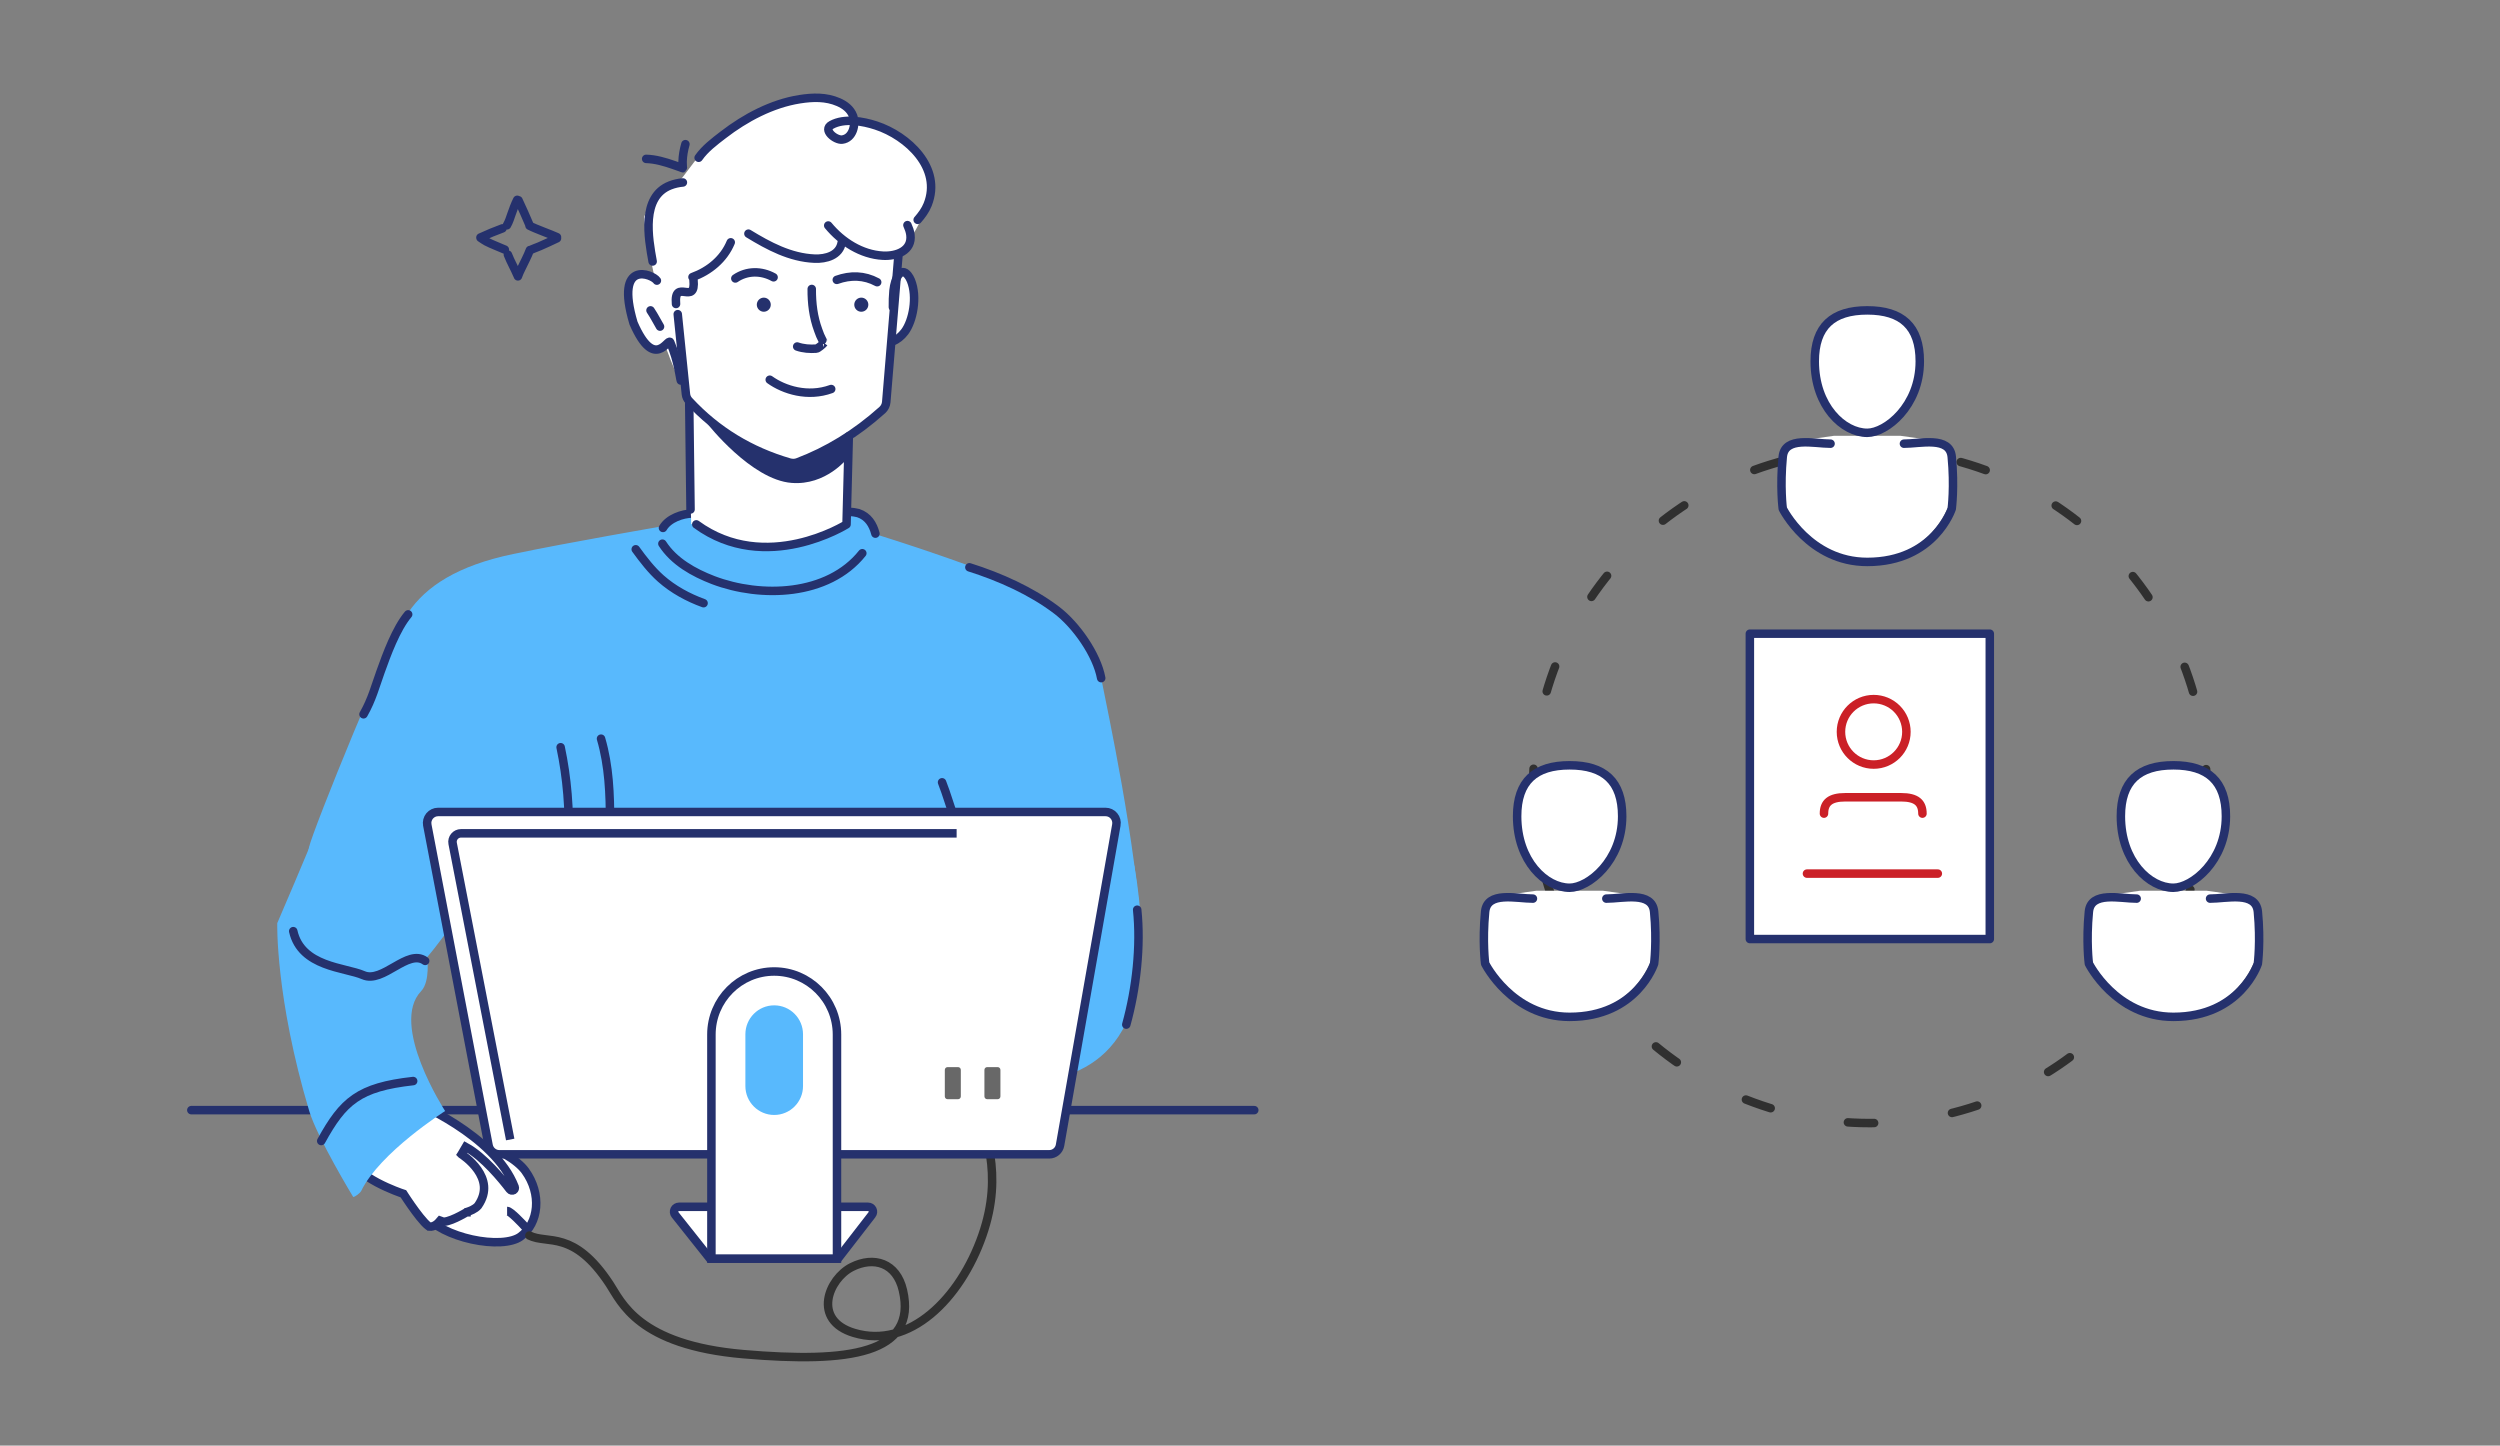 <svg width="588" height="340" viewBox="0 0 588 340" fill="none" xmlns="http://www.w3.org/2000/svg">
<rect x="0" y="0" width="588" height="340" fill="#808080" stroke="none"/>
<path d="M45 261.104H295" stroke="#25316D" stroke-width="2" stroke-linecap="round" stroke-linejoin="round"/>
<path d="M101.086 270.311L101.23 270.205L101.329 270.057C102.104 268.896 103.501 268.202 105.439 267.988C107.373 267.775 109.708 268.061 112.107 268.72C114.497 269.378 116.895 270.391 118.938 271.583C120.996 272.783 122.625 274.122 123.548 275.399C127.463 280.809 126.755 287.689 122.419 290.853C121.421 291.581 119.804 292.033 117.742 292.147C115.707 292.259 113.358 292.033 111.01 291.52C108.664 291.007 106.353 290.214 104.392 289.213C102.417 288.204 100.866 287.021 99.957 285.765C96.042 280.354 96.75 273.475 101.086 270.311Z" fill="white" stroke="#25316D" stroke-width="2"/>
<path d="M123.968 289.047C122.715 287.637 120.02 284.817 119.268 284.817" stroke="#25316D" stroke-width="2"/>
<path d="M229.618 257.792C231.275 266.112 236.25 275.695 231.038 290.598C225.826 305.5 213.865 317.4 200.87 313.5C190.898 310.507 194.872 300.752 200.37 298C205.529 295.417 210.87 297 212.37 303.5C215.81 318.405 199.725 320.639 174.87 318.5C150.015 316.36 146.139 306.202 143.37 302C134.87 289.098 128.777 292.737 124.516 290.598" stroke="#303030" stroke-width="2" stroke-linecap="round"/>
<path d="M120.807 279.92L120.802 279.923C120.512 280.097 120.126 280.028 119.911 279.749C118.986 278.534 117.452 276.621 115.637 274.729C113.832 272.849 111.695 270.932 109.562 269.768L108.561 271.481C108.553 271.494 108.553 271.494 108.553 271.494L108.553 271.494L108.554 271.495L108.569 271.504C108.583 271.513 108.605 271.527 108.635 271.547C108.695 271.587 108.785 271.648 108.9 271.73C109.13 271.894 109.458 272.139 109.836 272.456C110.599 273.095 111.546 274.01 112.331 275.131C113.116 276.253 113.709 277.541 113.83 278.94C113.947 280.307 113.622 281.863 112.438 283.575C111.733 284.408 110.492 284.843 109.934 285.026L109.822 285.063L109.722 285.124L109.722 285.125L109.721 285.125L109.72 285.126L109.711 285.131L109.675 285.153C109.663 285.16 109.648 285.169 109.63 285.18C109.603 285.196 109.57 285.216 109.531 285.239C109.405 285.313 109.221 285.42 108.994 285.547C108.539 285.801 107.92 286.132 107.254 286.442C106.582 286.755 105.891 287.033 105.288 287.197C104.631 287.375 104.282 287.358 104.169 287.317L103.527 287.085L103.081 287.593L103.081 287.593L103.08 287.594C103.08 287.595 103.079 287.595 103.078 287.596C103.076 287.599 103.072 287.603 103.067 287.608C103.063 287.612 103.058 287.617 103.053 287.623C103.027 287.649 102.985 287.691 102.929 287.742C102.814 287.846 102.646 287.984 102.438 288.115C102.018 288.379 101.514 288.568 100.982 288.505C100.979 288.502 100.877 288.465 100.659 288.294C100.419 288.107 100.128 287.83 99.796 287.474C99.136 286.764 98.391 285.822 97.684 284.864C96.979 283.91 96.326 282.962 95.847 282.25C95.609 281.895 95.414 281.6 95.28 281.394C95.213 281.291 95.16 281.211 95.125 281.156L95.085 281.094L95.076 281.079L95.073 281.075L95.073 281.075L95.073 281.074L95.073 281.074L94.881 280.775L94.544 280.663L94.544 280.663L94.544 280.663L94.543 280.663L94.538 280.661L94.516 280.654C94.496 280.647 94.465 280.637 94.425 280.623C94.344 280.595 94.223 280.552 94.067 280.496C93.757 280.384 93.31 280.218 92.769 280.002C91.686 279.569 90.239 278.942 88.768 278.16C87.291 277.375 85.827 276.452 84.688 275.439C83.537 274.414 82.829 273.395 82.649 272.429L82.647 272.414C82.644 272.394 82.639 272.361 82.634 272.317C82.623 272.227 82.609 272.091 82.596 271.914C82.57 271.559 82.552 271.045 82.581 270.424C82.641 269.176 82.895 267.529 83.658 265.883C84.415 264.249 85.679 262.601 87.795 261.33C89.884 260.075 92.858 259.153 97.098 259.029C97.105 259.032 97.112 259.035 97.12 259.038C97.261 259.098 97.471 259.187 97.74 259.306C98.28 259.544 99.06 259.9 100.012 260.367C101.919 261.302 104.51 262.681 107.25 264.452C112.774 268.025 118.716 273.081 121.055 279.191C121.15 279.438 121.065 279.744 120.807 279.92Z" fill="white" stroke="#25316D" stroke-width="2"/>
<path fill-rule="evenodd" clip-rule="evenodd" d="M106.203 149.524C141.828 178.116 100.464 225.121 100.464 225.121C100.464 225.121 101.246 230.823 99.054 233.112C91.498 241 104.695 261.314 104.695 261.314C104.695 261.314 89.332 271.044 84.953 280.116C84.744 280.548 83.542 281.526 83.072 281.526C83.072 281.526 74.588 267.539 72.731 261.314C64.741 234.522 65.21 217.13 65.21 217.13C71.321 203.029 74.635 194.397 81.192 179.996C87.158 166.885 98.323 158.602 106.203 149.524Z" fill="#58B9FD"/>
<path fill-rule="evenodd" clip-rule="evenodd" d="M155.523 123.829C155.523 123.829 160.447 119.767 162.933 120.426L163.113 123.663C163.113 123.663 170.489 128.767 180.511 128.932C190.538 129.152 198.297 124.322 199.952 120.426C199.952 120.426 205.848 121.741 206.089 125.693C206.089 125.693 237.235 135.296 245.112 140.676C252.986 145.996 257.047 149.509 258.846 158.73C260.638 167.893 267.128 197.525 268.608 221.341C252.762 216.29 239.65 216.184 223.455 216.184C185.121 170.685 158.638 225.872 123.411 260.58C123.411 260.58 134.498 196.357 130.57 196.851C126.646 197.29 72.681 218.267 72.681 218.267C72.681 218.267 71.746 203.44 72.681 199.268C73.615 195.097 91.849 150.167 96.019 144.078C100.188 137.93 107.564 133.046 120.7 130.304C133.842 127.561 155.523 123.829 155.523 123.829Z" fill="#58B9FD"/>
<path d="M121.652 47C121.117 48.066 120.714 49.172 120.32 50.298C120.009 51.199 119.711 52.169 119.228 52.993M118.193 53.706C116.434 54.352 114.702 55.07 113 55.858M113.01 55.924C113.483 56.233 113.931 56.568 114.433 56.83C115.829 57.55 117.31 58.06 118.736 58.707M119.454 59.887C120.129 61.605 121.049 63.188 121.769 64.881M121.816 65C122.018 64.373 122.324 63.779 122.602 63.188C123.284 61.732 124.065 60.316 124.635 58.809M124.635 58.89C125.354 58.489 126.165 58.271 126.91 57.931C128.002 57.428 129.913 56.614 131 56.056M121.945 47.102C122.831 49.027 123.727 50.964 124.54 52.925M124.538 53.085C126.014 53.866 129.482 55.072 131 55.774" stroke="#25316D" stroke-width="2" stroke-miterlimit="1.5" stroke-linecap="round" stroke-linejoin="round"/>
<path d="M85.5 168C87.5 164.5 88.342 161.193 89.5 158C90.967 153.9 93.163 147.877 96 144.5" stroke="#25316D" stroke-width="2" stroke-miterlimit="1.5" stroke-linecap="round" stroke-linejoin="round"/>
<path d="M131.859 175.749C134.899 190.083 134.443 206.364 129.773 220.305M141.362 173.735C143.244 180.165 143.499 186.841 143.477 193.502C143.484 202.041 142.675 210.701 139.766 218.795" stroke="#25316D" stroke-width="2" stroke-miterlimit="1.5" stroke-linecap="round" stroke-linejoin="round"/>
<path d="M155.795 127.874C158.516 132.1 163.177 134.68 167.734 136.437C178.973 140.716 194.76 140.223 202.814 130.124M199.874 120.412C200.546 120.412 201.224 120.521 201.869 120.686C204.164 121.453 205.327 123.321 205.896 125.513M149.527 129.191C151.276 131.606 153.183 134.076 155.401 136.051C158.308 138.632 161.838 140.55 165.477 141.868" stroke="#25316D" stroke-width="2" stroke-miterlimit="1.5" stroke-linecap="round" stroke-linejoin="round"/>
<path d="M162.918 120.77C160.443 120.825 157.268 121.922 155.93 124.171" stroke="#25316D" stroke-width="2" stroke-miterlimit="1.5" stroke-linecap="round" stroke-linejoin="round"/>
<path d="M68.971 219.01C70.851 227.471 81.19 227.505 85.423 229.351C90.046 231.402 95.886 223.029 99.999 226M75.552 268.366C80.722 258.965 84.392 255.69 97.174 254.264" stroke="#25316D" stroke-width="2" stroke-miterlimit="1.5" stroke-linecap="round" stroke-linejoin="round"/>
<path d="M199.461 101.598L161.637 92.197L162.577 123.22C162.577 123.22 173.586 128.956 181.379 128.86C189.606 128.76 199.461 123.491 199.461 123.491L199.461 101.598Z" fill="white"/>
<path d="M148 72C152 84 155 83.5 156.5 81.433C158.133 85.897 160.028 90.388 162.001 94C163.501 96.747 179.501 107 189.075 111.434C200.415 104.811 205.501 98 208.001 95.5C208.001 93.751 208.75 88.582 209.5 81.433C209.5 78.756 215.5 81.433 215.5 69C215.706 66.711 213 61.5 210.815 65.5C210.932 63.61 211.001 61.907 211.001 60.5C230.501 35.5 208.5 29.5 201 28C200 17.5 177.5 24 170.501 31C166.374 33.098 162.382 39.573 159.501 43C155 43.5 153.189 46.975 151.5 51C151.5 52.5 153.037 61.311 154 65.5C147.5 62 146.839 69.942 148 72Z" fill="white"/>
<path d="M190.923 67.965C190.901 71.312 191.289 74.549 192.448 77.677C192.732 78.5 193.038 79.269 193.426 79.983C193.453 80.037 193.819 80.641 193.803 80.641C193.552 80.97 192.35 82 192 82C190.508 82.11 188.899 81.994 187.5 81.5M181.946 65.221C179.093 63.63 175.668 63.63 172.952 65.496M206.311 66.373C203.256 64.727 200.021 64.672 196.814 65.825M195.5 91.5C190 93.5 184.415 91.726 181.044 89.311M163.111 65.825C163.739 72.081 158.47 65.245 159 71.5M171.87 56.991C170.236 60.941 166.821 63.741 162.875 65.167" stroke="#25316D" stroke-width="2" stroke-miterlimit="1.5" stroke-linecap="round" stroke-linejoin="round"/>
<path d="M159.405 73.892C159.405 73.892 160.93 88.763 161.328 92.713C161.392 93.313 161.654 93.873 162.072 94.305C168.58 101.329 176.475 106.104 185.71 108.792C186.327 108.957 186.988 108.957 187.589 108.738C194.556 106.104 201.217 102.098 207.517 96.445C208.053 95.952 208.386 95.293 208.446 94.58C208.949 88.543 211.293 60.283 211.293 60.283" stroke="#25316D" stroke-width="2" stroke-miterlimit="1.5" stroke-linecap="round" stroke-linejoin="round"/>
<path d="M199.641 102.591L199.105 123.336C199.105 123.336 180.144 135.296 163.768 123.336M162.107 95.019L162.413 119.823" stroke="#25316D" stroke-width="2" stroke-miterlimit="1.5" stroke-linecap="round" stroke-linejoin="round"/>
<path d="M202.602 73.325C202.382 73.328 202.164 73.288 201.961 73.206C201.757 73.124 201.572 73.001 201.416 72.847C201.259 72.692 201.135 72.508 201.051 72.305C200.966 72.101 200.922 71.883 200.922 71.663C200.922 71.443 200.966 71.225 201.051 71.021C201.135 70.818 201.26 70.634 201.416 70.479C201.572 70.325 201.757 70.203 201.961 70.121C202.165 70.038 202.383 69.998 202.602 70.001C203.037 70.008 203.451 70.186 203.756 70.497C204.061 70.808 204.232 71.227 204.232 71.663C204.232 72.1 204.061 72.519 203.756 72.83C203.451 73.141 203.036 73.319 202.602 73.325ZM179.656 73.325C179.217 73.325 178.796 73.15 178.485 72.838C178.175 72.526 178 72.104 178 71.663C178 71.222 178.175 70.799 178.485 70.487C178.796 70.176 179.217 70.001 179.656 70.001C180.09 70.007 180.505 70.185 180.81 70.496C181.116 70.807 181.287 71.226 181.287 71.663C181.287 72.099 181.116 72.519 180.81 72.83C180.505 73.141 180.09 73.319 179.656 73.325Z" fill="#25316D"/>
<path fill-rule="evenodd" clip-rule="evenodd" d="M166.371 99.642C166.371 99.642 176.693 112.866 186.178 113.58C194.255 114.238 199.287 107.818 199.287 107.818V102.989C199.287 102.989 187.987 109.409 186.178 108.915C184.375 108.366 166.371 99.642 166.371 99.642Z" fill="#25316D"/>
<path d="M176.029 54.956C180.817 57.876 185.851 60.582 191.583 60.832C194.238 60.946 197.489 60.089 197.978 56.999M213.428 52.948C213.743 53.652 214.024 54.398 214.128 55.179C214.618 59.011 210.808 60.312 207.661 60.138C202.592 59.858 197.978 56.885 194.799 53.038M215.839 51.706C216.783 50.633 217.657 49.44 218.181 48.118C221.643 39.498 213.463 31.956 206.054 29.522C202.977 28.511 198.574 27.716 195.567 29.372C193.401 30.551 196.51 33.027 198.085 32.835C200.601 32.521 201.371 29.285 200.635 27.245C200.042 25.683 198.713 24.676 197.211 24.023C194.275 22.751 191.198 22.848 188.086 23.337C181.55 24.369 175.294 27.713 170.121 31.698C168.059 33.282 165.822 34.952 164.319 37.106M160.614 42.916C159.601 43.007 158.587 43.226 157.644 43.596C150.722 46.284 152.5 56 153.5 61.5M160.125 89.501C159.877 88.77 159.615 85.22 157.644 80.5C157.147 79.311 154 87.5 149 76C144.5 60.832 153.5 64.5 154.5 66M161.208 33.909C160.823 35.276 160.579 36.611 160.544 38.03C160.544 38.421 160.544 38.815 160.579 39.205C160.579 39.244 160.649 39.544 160.614 39.568C160.579 39.596 160.159 39.404 160.125 39.387C159.563 39.199 159.039 39 158.481 38.812C156.419 38.093 154.182 37.427 151.979 37.368" stroke="#25316D" stroke-width="2" stroke-miterlimit="1.5" stroke-linecap="round" stroke-linejoin="round"/>
<path d="M153 73C154.065 74.617 154.247 75.157 155.238 76.819" stroke="#25316D" stroke-width="2" stroke-miterlimit="1.5" stroke-linecap="round" stroke-linejoin="round"/>
<path d="M210.012 72.237C210 70.936 210.025 69.636 210.151 68.359C210.468 65.325 211.898 62.675 213.531 64.722C213.809 65.06 214.05 65.493 214.252 65.975C215.822 69.828 214.72 75.489 212.797 78.042C212 79.101 210.962 79.92 210 80.258" stroke="#25316D" stroke-width="2" stroke-miterlimit="1.5" stroke-linecap="round" stroke-linejoin="round"/>
<path fill-rule="evenodd" clip-rule="evenodd" d="M233.5 237.5C233.5 237.5 236.258 255.792 242.758 254.792C254.792 252.94 274.28 247.966 266.805 203.578C255.925 205.461 233.679 230.202 237.583 220.565C241.487 210.932 256 212.5 256 204.5C256 204.5 255.33 195.93 255 193C253.373 178.557 259.428 149.564 246 144C238.77 141.004 232.275 150.244 232.275 150.244L227.678 145.918C227.678 145.918 225.832 142.266 221.525 138.057C215.95 151.402 211.198 172.18 212.467 203.578L218.5 216C218.79 216.233 232.517 236.575 233.5 237.5Z" fill="#58B9FD"/>
<path d="M264.903 240.988C267.287 232.367 268.352 222.499 267.465 213.965" stroke="#25316D" stroke-width="2" stroke-miterlimit="1.5" stroke-linecap="round" stroke-linejoin="round"/>
<path d="M221.572 184C222.696 186.846 223.494 189.81 224.559 192.63C226.331 197.283 228.323 201.87 230.106 206.517" stroke="#25316D" stroke-width="2" stroke-miterlimit="1.5" stroke-linecap="round" stroke-linejoin="round"/>
<path d="M259 159.5C258 154 253.126 146.987 248.5 143.5C242.588 139.005 235.128 135.679 228 133.432" stroke="#25316D" stroke-width="2" stroke-miterlimit="1.5" stroke-linecap="round" stroke-linejoin="round"/>
<path d="M205.2 284.488L205.2 284.488L205.206 284.5C205.395 284.885 205.352 285.349 205.076 285.711C205.075 285.712 205.075 285.713 205.074 285.713L197.094 296.019H166.97L166.866 295.889L166.223 295.078C165.678 294.392 164.92 293.436 164.068 292.364C162.365 290.218 160.287 287.601 158.788 285.718L158.785 285.714C158.52 285.384 158.458 284.908 158.653 284.492C158.748 284.298 158.894 284.135 159.075 284.021C159.257 283.906 159.467 283.845 159.681 283.843C159.682 283.843 159.683 283.843 159.683 283.843L204.181 283.843H204.183C204.395 283.843 204.603 283.903 204.783 284.017C204.963 284.131 205.108 284.294 205.2 284.488ZM262.569 194.025L262.568 194.027C259.999 208.635 251.517 256.874 249.323 269.361C249.105 270.597 248.033 271.495 246.787 271.495H117.441C116.212 271.495 115.146 270.613 114.91 269.388C113.759 263.364 110.984 248.856 108.113 233.85C105.082 218.005 101.944 201.605 100.501 194.052L100.501 194.051C100.358 193.307 100.553 192.528 101.047 191.917C101.541 191.325 102.272 190.977 103.032 190.977L260.032 190.977L260.033 190.977C260.409 190.976 260.779 191.058 261.12 191.217C261.46 191.377 261.762 191.609 262.003 191.899L262.004 191.9C262.495 192.489 262.702 193.274 262.569 194.025Z" fill="white" stroke="#25316D" stroke-width="2"/>
<path d="M182.092 228.496C190.241 228.496 196.859 235.137 196.859 243.324V296.024H167.324V243.324C167.324 235.136 173.939 228.496 182.092 228.496Z" fill="white" stroke="#25316D" stroke-width="2"/>
<path fill-rule="evenodd" clip-rule="evenodd" d="M188.87 243.265C188.87 239.504 185.834 236.457 182.091 236.457C178.348 236.457 175.314 239.504 175.314 243.265V255.44C175.314 259.194 178.348 262.24 182.091 262.24C185.834 262.24 188.87 259.194 188.87 255.44V243.265Z" fill="#58B9FD"/>
<path d="M120 268.011L106.463 198.382C106.223 197.147 107.169 196 108.426 196H225" stroke="#25316D" stroke-width="2"/>
<path d="M225.332 250.983C225.692 250.983 225.986 251.274 225.986 251.64V257.877C225.986 258.242 225.692 258.533 225.332 258.533H222.875C222.511 258.533 222.221 258.242 222.221 257.877V251.64C222.221 251.274 222.511 250.983 222.875 250.983H225.332Z" fill="#686868"/>
<path d="M234.646 250.983C235.005 250.983 235.3 251.274 235.3 251.64V257.877C235.3 258.242 235.005 258.533 234.646 258.533H232.188C231.825 258.533 231.535 258.242 231.535 257.877V251.64C231.535 251.274 231.825 250.983 232.188 250.983H234.646Z" fill="#686868"/>
<rect x="411.998" y="149.043" width="56.431" height="71.821" fill="white"/>
<path fill-rule="evenodd" clip-rule="evenodd" d="M448.386 172.128C448.386 176.378 444.941 179.823 440.691 179.823C436.441 179.823 432.996 176.378 432.996 172.128C432.996 167.878 436.441 164.433 440.691 164.433C442.732 164.433 444.689 165.243 446.132 166.686C447.576 168.13 448.386 170.087 448.386 172.128Z" stroke="#CB2027" stroke-width="2" stroke-linecap="round" stroke-linejoin="round"/>
<path d="M428.998 191.365C428.998 188.8 430.426 187.518 433.995 187.518C436.693 187.518 444.388 187.518 447.164 187.518C450.731 187.518 452.158 188.8 452.158 191.365" stroke="#CB2027" stroke-width="2" stroke-linecap="round" stroke-linejoin="round"/>
<path d="M467.999 220.864H411.568V214.451V149.043H425.676H467.999V220.864Z" stroke="#25316D" stroke-width="2" stroke-linecap="round" stroke-linejoin="round"/>
<path d="M424.998 205.473H455.776" stroke="#CB2027" stroke-width="2" stroke-linecap="round" stroke-linejoin="round"/>
<circle cx="439.785" cy="184.953" r="79.195" stroke="#303030" stroke-width="2" stroke-linecap="round" stroke-linejoin="round" stroke-dasharray="6.17 18.51"/>
<path d="M348.516 215.982C348.516 213.3 350.491 211.027 353.147 210.654L361.348 209.5C361.348 209.5 364.69 209.5 369.174 209.5C373.657 209.5 377 209.5 377 209.5L385.206 210.654C387.862 211.027 389.838 213.3 389.838 215.983V218.192C389.838 229.603 380.587 238.853 369.177 238.853C357.766 238.853 348.516 229.603 348.516 218.192V215.982Z" fill="white"/>
<path d="M381.073 193.774C381.073 201.381 375.747 208.8 369.177 208.8C362.607 208.8 357.281 201.381 357.281 193.774C357.281 186.167 359.786 180 369.177 180C378.568 180 381.073 186.167 381.073 193.774Z" fill="white"/>
<path fill-rule="evenodd" clip-rule="evenodd" d="M381.534 191.986C381.534 202.539 373.563 208.8 369.182 208.8C363.546 208.8 356.83 202.539 356.83 191.986C356.83 183.757 361.044 180 369.182 180C377.32 180 381.534 183.757 381.534 191.986Z" stroke="#25316D" stroke-width="2" stroke-linecap="round" stroke-linejoin="round"/>
<path d="M360.545 211.354C356.64 211.354 349.777 209.548 349.305 214.434C348.627 221.466 349.306 226.649 349.306 226.649C349.306 226.649 355.554 239.165 369.177 239.165C385.007 239.165 389.048 226.649 389.048 226.649C389.048 226.649 389.726 221.466 389.048 214.434C388.576 209.548 381.714 211.354 377.809 211.354" stroke="#25316D" stroke-width="2" stroke-linecap="round" stroke-linejoin="round"/>
<path d="M490.516 215.982C490.516 213.3 492.491 211.027 495.147 210.654L503.348 209.5C503.348 209.5 506.69 209.5 511.174 209.5C515.657 209.5 519 209.5 519 209.5L527.206 210.654C529.862 211.027 531.838 213.3 531.838 215.983V218.192C531.838 229.603 522.587 238.853 511.177 238.853C499.766 238.853 490.516 229.603 490.516 218.192V215.982Z" fill="white"/>
<path d="M523.073 193.774C523.073 201.381 517.747 208.8 511.177 208.8C504.607 208.8 499.281 201.381 499.281 193.774C499.281 186.167 501.786 180 511.177 180C520.568 180 523.073 186.167 523.073 193.774Z" fill="white"/>
<path fill-rule="evenodd" clip-rule="evenodd" d="M523.534 191.986C523.534 202.539 515.563 208.8 511.182 208.8C505.546 208.8 498.83 202.539 498.83 191.986C498.83 183.757 503.044 180 511.182 180C519.32 180 523.534 183.757 523.534 191.986Z" stroke="#25316D" stroke-width="2" stroke-linecap="round" stroke-linejoin="round"/>
<path d="M502.545 211.354C498.64 211.354 491.777 209.548 491.305 214.434C490.627 221.466 491.306 226.649 491.306 226.649C491.306 226.649 497.554 239.165 511.177 239.165C527.007 239.165 531.048 226.649 531.048 226.649C531.048 226.649 531.726 221.466 531.048 214.434C530.576 209.548 523.714 211.354 519.809 211.354" stroke="#25316D" stroke-width="2" stroke-linecap="round" stroke-linejoin="round"/>
<path d="M418.516 108.982C418.516 106.3 420.491 104.027 423.147 103.654L431.348 102.5C431.348 102.5 434.69 102.5 439.174 102.5C443.657 102.5 447 102.5 447 102.5L455.206 103.654C457.862 104.027 459.838 106.3 459.838 108.983V111.192C459.838 122.603 450.587 131.853 439.177 131.853C427.766 131.853 418.516 122.603 418.516 111.192V108.982Z" fill="white"/>
<path d="M451.073 86.774C451.073 94.381 445.747 101.8 439.177 101.8C432.607 101.8 427.281 94.381 427.281 86.774C427.281 79.167 429.786 73 439.177 73C448.568 73 451.073 79.167 451.073 86.774Z" fill="white"/>
<path fill-rule="evenodd" clip-rule="evenodd" d="M451.534 84.986C451.534 95.539 443.563 101.8 439.182 101.8C433.546 101.8 426.83 95.539 426.83 84.986C426.83 76.757 431.044 73 439.182 73C447.32 73 451.534 76.757 451.534 84.986Z" stroke="#25316D" stroke-width="2" stroke-linecap="round" stroke-linejoin="round"/>
<path d="M430.545 104.354C426.64 104.354 419.777 102.548 419.305 107.434C418.627 114.466 419.306 119.649 419.306 119.649C419.306 119.649 425.554 132.165 439.177 132.165C455.007 132.165 459.048 119.649 459.048 119.649C459.048 119.649 459.726 114.466 459.048 107.434C458.576 102.548 451.714 104.354 447.809 104.354" stroke="#25316D" stroke-width="2" stroke-linecap="round" stroke-linejoin="round"/>
</svg>
